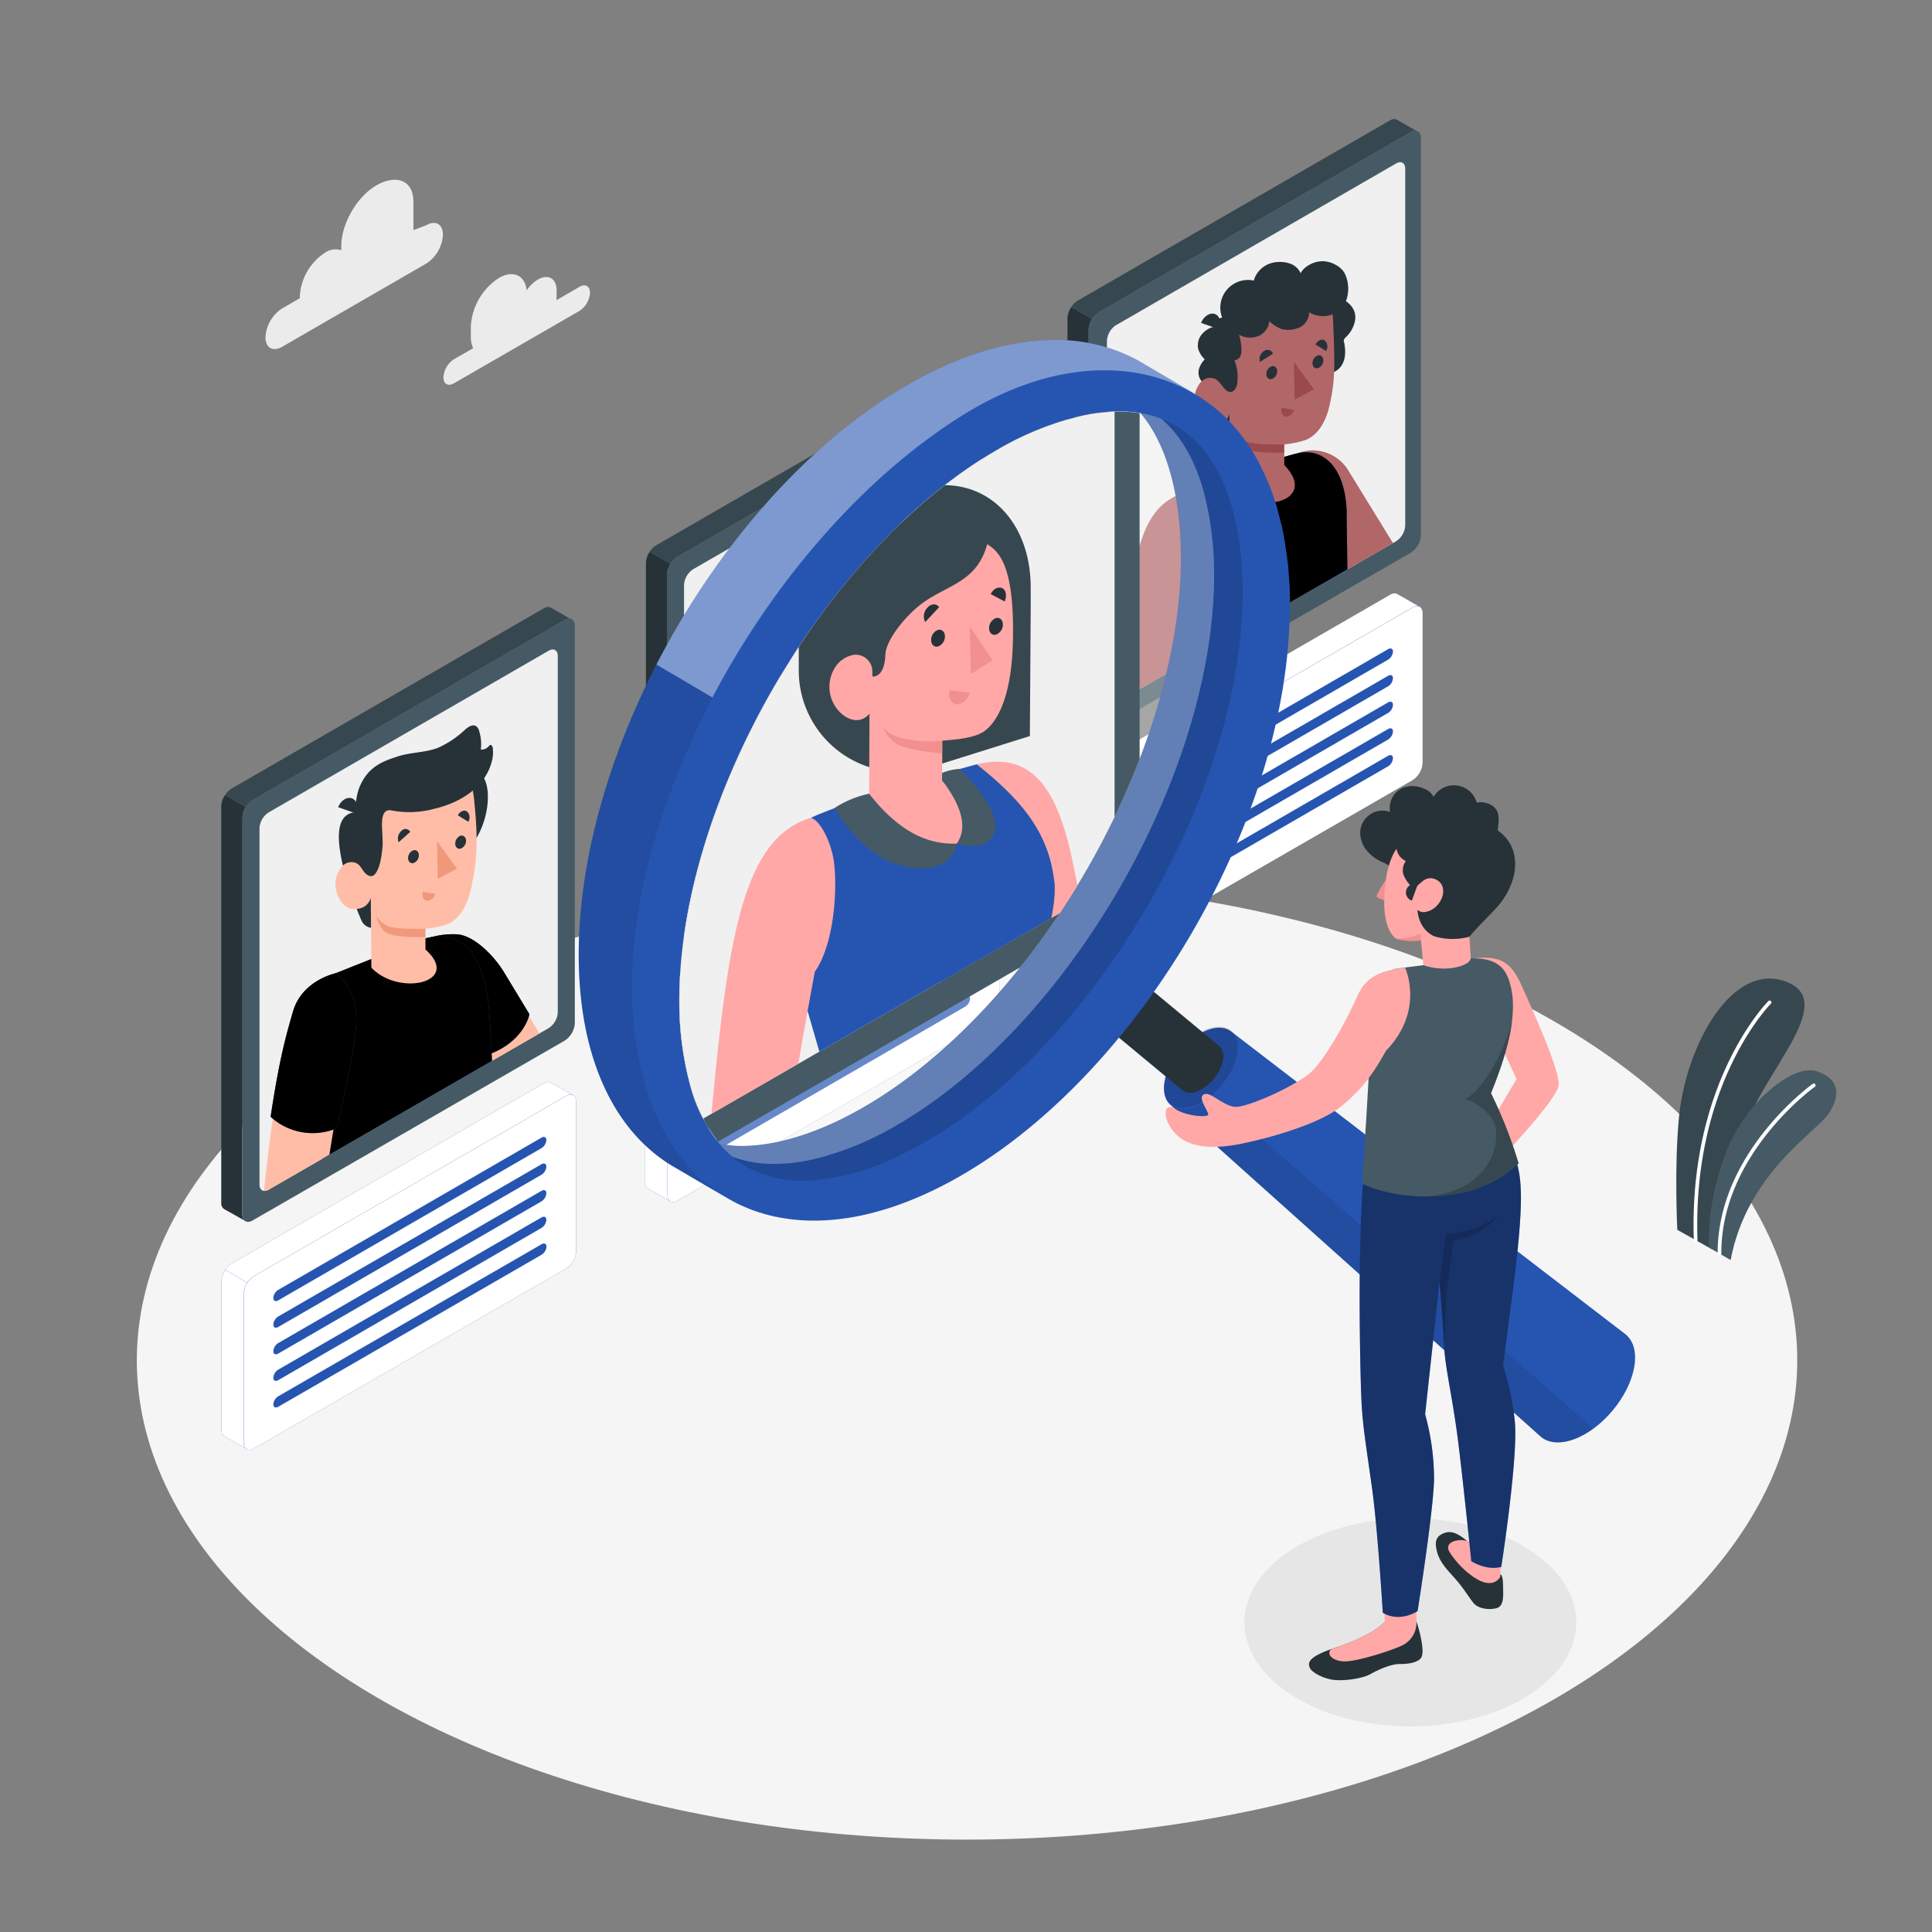 <svg xmlns="http://www.w3.org/2000/svg" viewBox="0 0 500 500" xmlns:v="https://vecta.io/nano"><rect x="0" y="0" width="500" height="500" fill="#808080" stroke="none"/><style><![CDATA[.B{fill:#2655b1}.C{fill:#263238}.D{fill:#fff}.E{fill:#ffa8a7}.F{fill:#37474f}.G{fill:#455a64}.H{fill:#f28f8f}.I{fill:#f0f0f0}.J{fill:#b16668}.K{fill:#9a4a4d}.L{fill:#ffbda7}.M{fill:#f0997a}]]></style><defs><clipPath id="A"><path d="M288.82 84.16l72.5-41.86c1.3-.75 2.35-.14 2.35 1.36V136a5.19 5.19 0 0 1-2.35 4.07l-72.5 41.78c-1.3.75-2.35.14-2.35-1.36V88.23a5.19 5.19 0 0 1 2.35-4.07z" fill="none"/></clipPath><clipPath id="B"><path d="M69.51 210.26L142 168.4c1.3-.75 2.35-.14 2.35 1.36V262a5.17 5.17 0 0 1-2.35 4.07L69.51 307.9c-1.3.75-2.35.14-2.35-1.36v-92.21a5.19 5.19 0 0 1 2.35-4.07z" fill="none"/></clipPath><clipPath id="C"><path d="M179.38 147.32l72.5-41.86c1.3-.75 2.35-.14 2.35 1.36v92.29a5.19 5.19 0 0 1-2.35 4.07L179.38 245c-1.3.75-2.35.14-2.35-1.36v-92.25a5.2 5.2 0 0 1 2.35-4.07z" fill="none"/></clipPath><clipPath id="D"><path d="M223.44 286.61c44.57-25.71 82.17-90.92 82.17-142.36 0-9.24-1.34-26.52-10.46-37.31H295a33.45 33.45 0 0 0-5.44-.42 46.21 46.21 0 0 0-10.73 1.35 79.61 79.61 0 0 0-20.83 8.58c-44.55 25.72-82.19 90.93-82.19 142.37a82.75 82.75 0 0 0 2.88 22.28 40.15 40.15 0 0 0 7.67 15 31.1 31.1 0 0 0 5.51.46c9.33.04 20.23-3.41 31.57-9.95z" fill="none"/></clipPath><clipPath id="E"><path d="M178.51 148.05L285 86.56c1.9-1.1 3.45-.21 3.45 2v135.56a7.63 7.63 0 0 1-3.45 6L178.5 291.5c-1.91 1.1-3.46.21-3.46-2V154a7.65 7.65 0 0 1 3.47-5.95z" fill="none"/></clipPath><path id="F" d="M282.94 248.65h0l-5.79-3.31h0a1.87 1.87 0 0 1-.74-1.67v-38.58a5.54 5.54 0 0 1 1-2.88l5.76 3.32a5.43 5.43 0 0 0-.94 2.86V247a1.8 1.8 0 0 0 .71 1.65z"/><path id="G" d="M284.78 203.85l80.78-46.63c1.45-.84 2.62-.16 2.62 1.51v38.66a5.76 5.76 0 0 1-2.62 4.53l-80.78 46.56c-1.44.83-2.62.15-2.62-1.52v-38.57a5.82 5.82 0 0 1 2.62-4.54z"/><path id="H" d="M361.62 153.73l5.7 3.25a1.9 1.9 0 0 0-1.76.23l-80.78 46.64a5.18 5.18 0 0 0-1.68 1.68l-5.76-3.32a5 5 0 0 1 1.65-1.66l80.78-46.64a2.36 2.36 0 0 1 1.17-.35 1.4 1.4 0 0 1 .68.17z"/><path id="I" d="M306.82 127.37c-4.07 1.55-3.46 6-3.33 9.95.07 2.43.47 6.55.73 12.2l1.16 18.19-.26 39.46c13.23 4.51 30.06.54 44.18-15.15l-.79-58.79v-1.13c-.5-11.34-6.13-16.19-12.56-14.83-2.06.44-6.52 1.86-9.47 2.78l-8.1 2.62-11.56 4.7z"/><path id="J" d="M63.87 375.05h0l-5.79-3.31h0a1.87 1.87 0 0 1-.74-1.67V331.5a5.54 5.54 0 0 1 1-2.88l5.66 3.32a5.43 5.43 0 0 0-.94 2.86v38.56a1.8 1.8 0 0 0 .81 1.69z"/><path id="K" d="M65.71 330.26l80.78-46.64c1.44-.84 2.62-.16 2.62 1.51v38.66a5.81 5.81 0 0 1-2.63 4.54l-80.77 46.55c-1.45.83-2.62.15-2.62-1.52v-38.57a5.76 5.76 0 0 1 2.62-4.53z"/><path id="L" d="M142.55 280.14l5.7 3.25a1.9 1.9 0 0 0-1.76.23l-80.78 46.64a5.18 5.18 0 0 0-1.71 1.68l-5.76-3.32a5 5 0 0 1 1.68-1.62l80.78-46.64a2.36 2.36 0 0 1 1.17-.35 1.4 1.4 0 0 1 .68.13z"/><path id="M" d="M110.7 242.8a21.4 21.4 0 0 1 7.58-1c4.07.26 9.08 4.87 12.07 9.67l6.66 11s-1.33 7.54-11.62 10.79l-9.52-12.42z"/><path id="N" d="M84.44 272.26l-1.33 21 1.07 39.29c13.23 4.51 30.06.54 44.18-15.15 0 0-.58-52.18-2.42-61.09-2.21-10.73-7.48-16.6-18.16-12.78l-10.47 4.18L86.54 252s-2.1 16.2-2.1 20.26z"/><path id="O" d="M87 251.85s-8.71 1.71-11.14 9.81c-2 6.84-3.66 13-5.82 27.36A16.12 16.12 0 0 0 87.13 292s4.6-18.73 5.06-27.15c.5-9.22-5.19-13-5.19-13z"/><path id="P" d="M173.5 310.89h0l-5.79-3.31h0a1.89 1.89 0 0 1-.74-1.67v-38.57a5.54 5.54 0 0 1 1-2.88l5.76 3.32a5.42 5.42 0 0 0-.93 2.86v38.56a1.8 1.8 0 0 0 .7 1.69z"/><path id="Q" d="M175.35 266.1l80.77-46.64c1.45-.84 2.62-.16 2.62 1.51v38.66a5.76 5.76 0 0 1-2.62 4.53l-80.77 46.56c-1.45.83-2.62.15-2.62-1.52v-38.57a5.76 5.76 0 0 1 2.62-4.53z"/><path id="R" d="M252.18 216l5.7 3.25a1.9 1.9 0 0 0-1.76.23l-80.78 46.62a5.18 5.18 0 0 0-1.68 1.68l-5.76-3.32a5 5 0 0 1 1.65-1.66l80.78-46.64a2.4 2.4 0 0 1 1.18-.35 1.33 1.33 0 0 1 .67.19z"/><path id="S" d="M181.66 297.2l68.15-39.41c.69-.4 1.25-.11 1.25.64a2.69 2.69 0 0 1-1.25 2.08l-68.15 39.41c-.69.4-1.25.11-1.25-.64a2.69 2.69 0 0 1 1.25-2.08z"/><path id="T" d="M392 367.58a64.94 64.94 0 0 0-3-14.13l3.07-23.64c3.18-27.16 1.06-27.59-2.78-37 0 0-34.82-4.48-36.27 10-1.82 18-1 53-.69 59.4s.82 9.29 2.72 22.69c1.45 10.2 2.82 32.49 2.82 32.49 4.56 2.63 9-.45 9-.45s4.36-27.42 4.26-34.8a63.29 63.29 0 0 0-2.31-16.14l3.71-34.06s.84 9.37 1.15 15.77 2 12.54 3.57 24.45c1.32 10.33 3.52 31.89 3.52 31.89 4.57 2.63 7.76 1.44 7.76 1.44s4.52-28.95 3.47-37.91z"/></defs><ellipse cx="250.27" cy="352.04" rx="214.86" ry="124.05" fill="#f5f5f5"/><ellipse cx="365" cy="419.86" rx="42.95" ry="26.93" fill="#e6e6e6"/><path d="M443,323.28l-8.91-5s-.84-16.27.44-29.25c1.79-18.24,13.57-40.2,27.63-35s-6.45,23.73-11,39.21S443,323.28,443,323.28Z" class="F"/><path d="M438.85 321.37h0a.47.47 0 0 0 .46-.49c-1.38-40.53 18.8-60.93 19-61.13a.47.47 0 1 0-.66-.67c-.21.2-20.68 20.89-19.29 61.84a.47.47 0 0 0 .49.45z" class="D"/><path d="M447.89 326.1l-5.57-3.22s-.95-11.5 4.69-25.48c4.91-12.17 17.1-22.26 23.22-20.14s6 6.47 3 11-21.17 15.45-25.34 37.84z" class="G"/><path d="M445 324.87h0a.47.47 0 0 0 .48-.47c-.11-25.63 23.95-43 24.2-43.13a.48.48 0 0 0 .11-.66.47.47 0 0 0-.66-.11c-.25.17-24.71 17.78-24.6 43.9a.47.47 0 0 0 .47.47z" class="D"/><use href="#F" class="B"/><use href="#F" opacity=".55" class="D"/><use href="#G" class="B"/><use href="#G" opacity=".7" class="D"/><use href="#H" class="B"/><use href="#H" opacity=".85" class="D"/><path d="M291.1 207.42L359.24 168c.7-.4 1.26-.12 1.26.63a2.69 2.69 0 0 1-1.26 2.09l-68.14 39.4c-.69.4-1.26.12-1.26-.63a2.7 2.7 0 0 1 1.26-2.07zm0 27.58l68.14-39.4c.7-.4 1.26-.12 1.26.64a2.67 2.67 0 0 1-1.26 2.08l-68.14 39.36c-.69.4-1.26.11-1.26-.64a2.72 2.72 0 0 1 1.26-2.04zm0-13.81l68.14-39.41c.7-.4 1.26-.11 1.26.64a2.71 2.71 0 0 1-1.26 2.09l-68.14 39.4c-.69.4-1.26.11-1.26-.64a2.7 2.7 0 0 1 1.26-2.08zm0 6.88l68.14-39.4c.7-.4 1.26-.12 1.26.63a2.69 2.69 0 0 1-1.26 2.09l-68.14 39.4c-.69.4-1.26.12-1.26-.63a2.7 2.7 0 0 1 1.26-2.09zm0-13.77l68.14-39.4c.7-.4 1.26-.12 1.26.64a2.67 2.67 0 0 1-1.26 2.08L291.1 217c-.69.4-1.26.11-1.26-.64a2.72 2.72 0 0 1 1.26-2.06z" class="B"/><path d="M282.5 189.77h0l-5.5-3.13a1.86 1.86 0 0 1-.74-1.67V82.35a5.47 5.47 0 0 1 1-2.88l5.36 3.1a5.42 5.42 0 0 0-.89 2.78v102.73a1.8 1.8 0 0 0 .77 1.69z" class="C"/><path d="M366.5,33.83a2.19,2.19,0,0,0-1.38.34L284.34,80.81a5.3,5.3,0,0,0-1.73,1.76l-5.37-3.1a5.23,5.23,0,0,1,1.65-1.66l80.78-46.63a2.31,2.31,0,0,1,1.17-.36,1.4,1.4,0,0,1,.68.17Z" class="F"/><path d="M284.34 80.81l80.78-46.63c1.45-.84 2.62-.16 2.62 1.51v102.82a5.76 5.76 0 0 1-2.62 4.53l-80.77 46.56c-1.45.83-2.63.15-2.63-1.52V85.35a5.82 5.82 0 0 1 2.62-4.54z" class="G"/><path d="M288.82 84.16l72.5-41.86c1.3-.75 2.35-.14 2.35 1.36V136a5.19 5.19 0 0 1-2.35 4.07l-72.5 41.78c-1.3.75-2.35.14-2.35-1.36V88.23a5.19 5.19 0 0 1 2.35-4.07z" class="I"/><g clip-path="url(#A)"><path d="M349.09 122a10.8 10.8 0 0 0-13.16-4.75s-.42 7.73 3.54 18.83c0 0 17.25 25.14 20.69 27.48l4.77-15.82L349.09 122z" class="J"/><use href="#I" class="B"/><use href="#I" opacity=".2"/><g class="C"><path d="M337.46 88.08c0-3.65.57-8.44 4.28-10.19 1.88-.89 4.56-1.26 6.35-.1s2.93 2.8 2.61 5.08a8.07 8.07 0 0 1-2.43 4.44 1.39 1.39 0 0 0-.47.66 1.35 1.35 0 0 0 .05.63c.48 2.25.45 4.83-1.08 6.55a4.69 4.69 0 0 1-4.25 1.49 5.89 5.89 0 0 1-4-3.28 11.61 11.61 0 0 1-1.06-5.28zM313 100.9s2.06 10.61 2.88 12.22a3.15 3.15 0 0 0 2.53 1.67l-.14-7.8zm2.53-16.67l-2 .52a6 6 0 0 0-2.31 1.55 4.48 4.48 0 0 0-1.12 4 6.25 6.25 0 0 0 1.69 2.7 6.35 6.35 0 0 0-1.39 2.16 3.61 3.61 0 0 0 0 2.53 5.82 5.82 0 0 0 .82 1.32c.73.93 1.59 1.84 2.85 1.7l2.77-.37z"/></g><path d="M318,100.07c-.77.75-1.88-.68-2.84-1.58s-4.08-1.64-5.64,2.57,1.38,8.6,3.84,8.84c4.24.4,4.88-2.91,4.88-2.91l.14,17.42c4.63,9.69,23.71,6,14-4.06V115a24.32,24.32,0,0,0,5.71-1.2c3.12-1.39,5.09-4.76,6-8.91,1.52-6.67,1.39-10.62.88-22.65-.35-8.26-15.08-10.81-22.42-3.51S318,100.07,318,100.07Z" class="J"/><g class="C"><path d="M315.14 98.49c-.5-.39-.45-1.53-.48-2.08a35.6 35.6 0 0 1 .07-4c.13-2.1.71-4.3.23-6.36a5.39 5.39 0 0 1-.21-2.32 1.85 1.85 0 0 1 1.54-1.56 7.16 7.16 0 0 1 8.18-9.56 6.66 6.66 0 0 1 5-4.64 8.46 8.46 0 0 1 4.06.14 4.75 4.75 0 0 1 3.08 2.61c.83-1.78 3.7-3.38 6.32-3.08 2.2.26 4.46 1.62 5.21 3.4a9.07 9.07 0 0 1 0 7.34 6.26 6.26 0 0 1-4.1 3.24 6.93 6.93 0 0 1-5.24-.82 4.4 4.4 0 0 1-3.15 4.2 7.49 7.49 0 0 1-3.9.19 9.43 9.43 0 0 1-3.25-2.09 4.68 4.68 0 0 1-2.91 3.9 5.88 5.88 0 0 1-4.93-.37 13.76 13.76 0 0 1 .62 3.67 4.09 4.09 0 0 1-.29 1.9 1.71 1.71 0 0 1-1.52 1 11.84 11.84 0 0 1 .75 5.74 3.19 3.19 0 0 1-.86 2.09c-1.73 1.6-3.15-1.7-4.22-2.54z"/><path d="M315.54 85.22l-4.7-1.65c.67-1.73 2.26-2.76 3.56-2.31s1.8 2.23 1.14 3.96z"/></g><path d="M332.33,115s-7,.24-9.4-.6a6,6,0,0,1-3.37-2.94,10.33,10.33,0,0,0,1.92,4c1.78,2.15,10.85,1.66,10.85,1.66Z" class="K"/><g class="C"><path d="M330.53 96.09a2.14 2.14 0 0 1-1.4 2c-.77.21-1.4-.38-1.4-1.3a2.15 2.15 0 0 1 1.4-2c.77-.21 1.4.38 1.4 1.3zm-1.06-4.58l-3.4 2.16a2.56 2.56 0 0 1 1-2.81 1.59 1.59 0 0 1 2.4.65z"/></g><path d="M331.7 105.52l3.18.52a2.18 2.18 0 0 1-2.16 1.8c-.88-.14-1.34-1.18-1.02-2.32z" class="K"/><g class="C"><path d="M343.17 90.84l-2.72-1.69c.55-1.05 1.61-1.52 2.36-1.06a2.1 2.1 0 0 1 .36 2.75zm-.71 2.44a2.14 2.14 0 0 1-1.39 2c-.77.21-1.4-.38-1.4-1.3a2.16 2.16 0 0 1 1.4-2c.77-.21 1.39.37 1.39 1.3z"/></g><path d="M334.88 93.67l.16 9.72 5-2.61-5.16-7.11z" class="K"/><path d="M304.29 210.6a19.45 19.45 0 0 0 2.23 7.5 26.52 26.52 0 0 0 5 5.79 1.22 1.22 0 0 1 .43.63c.07.52-.52.88-1 1a4.81 4.81 0 0 1-3.16-.62 9.51 9.51 0 0 1-1.95-1.51c-.2-.18-1.44-1.06-1.44-1.26a19.53 19.53 0 0 0 2.18 6 45.6 45.6 0 0 1 2.79 5c.47 1.13.69 2.59-.18 3.45a3.14 3.14 0 0 1-1.27.65 9.31 9.31 0 0 1-9.07-2.34 15.43 15.43 0 0 1-2.54-3.74 24.26 24.26 0 0 1-1.08-2.31 25.36 25.36 0 0 1-1.23-4.24c-.77-3.47-1.06-7-1.59-10.48a197.44 197.44 0 0 1-1.88-33.47c1.8-37.06 4.33-49.59 16.31-53.28 3.39 2.52 4.91 13.31 1.34 22.93a288.53 288.53 0 0 0-3.48 32.46c-.22 5.14-1.05 15.5-.81 20.64.11 2.3.11 4.6.4 7.2z" class="J"/></g><use href="#J" class="B"/><use href="#J" opacity=".55" class="D"/><use href="#K" class="B"/><use href="#K" opacity=".7" class="D"/><use href="#L" class="B"/><use href="#L" opacity=".85" class="D"/><path d="M72 333.82l68.14-39.4c.69-.4 1.26-.12 1.26.64a2.7 2.7 0 0 1-1.26 2.08L72 336.54c-.7.4-1.26.12-1.26-.63a2.69 2.69 0 0 1 1.26-2.09zm0 27.54L140.17 322c.69-.4 1.26-.11 1.26.64a2.7 2.7 0 0 1-1.26 2.08L72 364.08c-.7.4-1.26.11-1.26-.64a2.67 2.67 0 0 1 1.26-2.08zm0-13.77l68.14-39.4c.69-.4 1.26-.12 1.26.63a2.72 2.72 0 0 1-1.26 2.09L72 350.31c-.7.4-1.26.12-1.26-.63a2.67 2.67 0 0 1 1.26-2.09zm0 6.88l68.14-39.4c.69-.4 1.26-.12 1.26.63a2.7 2.7 0 0 1-1.26 2.09L72 357.19c-.7.4-1.26.12-1.26-.63a2.69 2.69 0 0 1 1.26-2.09zm0-13.76l68.14-39.41c.69-.4 1.26-.11 1.26.64a2.7 2.7 0 0 1-1.26 2.08L72 343.43c-.7.4-1.26.11-1.26-.64a2.67 2.67 0 0 1 1.26-2.08z" class="B"/><path d="M63.53 316h0L58 312.91a1.86 1.86 0 0 1-.74-1.67V208.62a5.47 5.47 0 0 1 1-2.88l5.36 3.1a5.42 5.42 0 0 0-.89 2.78v102.73a1.8 1.8 0 0 0 .8 1.65z" class="C"/><path d="M147.53,160.1a2.19,2.19,0,0,0-1.38.34L65.37,207.08a5.3,5.3,0,0,0-1.73,1.76l-5.37-3.1a5.23,5.23,0,0,1,1.65-1.66l80.78-46.63a2.31,2.31,0,0,1,1.17-.36,1.4,1.4,0,0,1,.68.17Z" class="F"/><path d="M65.37 207.07l80.78-46.63c1.44-.84 2.62-.16 2.62 1.51v102.82a5.82 5.82 0 0 1-2.62 4.54l-80.78 46.55c-1.45.83-2.62.16-2.62-1.51V211.61a5.8 5.8 0 0 1 2.62-4.54z" class="G"/><path d="M69.51 210.26L142 168.4c1.3-.75 2.35-.14 2.35 1.36V262a5.17 5.17 0 0 1-2.35 4.07L69.51 307.9c-1.3.75-2.35.14-2.35-1.36v-92.21a5.19 5.19 0 0 1 2.35-4.07z" class="I"/><g clip-path="url(#B)"><path d="M127.72 248.75c-5.66-7.35-15-6.31-15-6.31a84.29 84.29 0 0 0 4.63 18.7s17.26 25.13 20.7 27.48l4.77-15.83s-11.43-19.26-15.1-24.04z" class="L"/><use href="#M" class="B"/><use href="#M" opacity=".5"/><use href="#N" class="B"/><use href="#N" opacity=".4"/><g class="C"><path d="M98.26 213.7c0 8.9 6.25 14.44 14 12.37s14-10.95 14-19.85-6.65-8.9-14.36-6.83-13.64 5.41-13.64 14.31zM96 232.32l-2.34-2.71.95-3.9-2-15.41a3.85 3.85 0 0 0-4.08 2.08c-3.35 6.08 4.46 24.77 5.13 26.07a3.16 3.16 0 0 0 2.53 1.68z"/></g><path d="M95.73 225.4c-.77.75-1.88-.68-2.84-1.58s-4.08-1.64-5.64 2.57 1.37 8.61 3.83 8.84c4.25.4 4.88-2.91 4.88-2.91l.15 18.1c7.11 7.55 23.49 3.86 14-4.69v-5.37a24.71 24.71 0 0 0 5.72-1.19c3.12-1.4 5.08-4.76 6-8.92 1.52-6.66 2.1-11.87.81-23.84-1.42-13.12-15-9.62-22.36-2.32s-4.55 21.31-4.55 21.31z" class="L"/><g class="C"><path d="M95.59 226.67c-1.3-.34-2.15-2.42-2.7-2.85s-.46-1.53-.48-2.08a34 34 0 0 0-.1-4.05 24.81 24.81 0 0 1-.46-4.3c0-3 .07-7.18 1.3-9.95 2.27-5.11 5.81-6.4 10.08-7.77 3.28-1 6.87-.9 10.09-2.12a25.2 25.2 0 0 0 7.13-4.8c.79-.67 1.89-1.37 2.76-.82a2.19 2.19 0 0 1 .8 1.29 11.45 11.45 0 0 1 .43 4.76 2.46 2.46 0 0 0 2-.8c.15-.18.31-.39.54-.39s.48.37.53.68a8.93 8.93 0 0 1-.35 4c-1.84 6.44-8.24 10.34-14.77 11.84a24.45 24.45 0 0 1-11.21.4 1.76 1.76 0 0 0-1.3.23 2 2 0 0 0-.7 1c-.71 1.83 0 5.57-.18 8.09-.27 3.07-.74 5.67-1.9 7.12a1.3 1.3 0 0 1-1.51.52z"/><path d="M92.2 210.56l-4.69-1.66c.66-1.73 2.25-2.76 3.55-2.3s1.81 2.22 1.14 3.96z"/></g><path d="M110.07,240.36s-7,.25-9.39-.6a6,6,0,0,1-3.37-2.94,10.39,10.39,0,0,0,1.91,4c1.78,2.15,10.85,1.66,10.85,1.66Z" class="M"/><g class="C"><path d="M108.4 221.36a2.14 2.14 0 0 1-1.39 2c-.78.2-1.4-.38-1.4-1.31a2.15 2.15 0 0 1 1.4-2c.77-.2 1.39.38 1.39 1.31zm-2.24-6.07l-3 2.7a2.64 2.64 0 0 1 .7-2.93 1.37 1.37 0 0 1 2.3.23z"/></g><path d="M109.44 230.8l3.19.53a2.2 2.2 0 0 1-2.17 1.79c-.87-.12-1.33-1.18-1.02-2.32z" class="M"/><g class="C"><path d="M121.2 212.67l-2.72-1.67c.55-1 1.61-1.52 2.36-1a2.08 2.08 0 0 1 .36 2.67zm-.59 4.95a2.15 2.15 0 0 1-1.4 2c-.77.21-1.39-.38-1.39-1.3a2.15 2.15 0 0 1 1.39-2.05c.79-.16 1.4.42 1.4 1.35z"/></g><path d="M113.11 217.7l.16 9.73 5-2.62-5.16-7.11z" class="M"/><path d="M67.88 312.87c4.4-46.94 10.38-58.41 19-59.59 3.38 2.52 4.45 13.3 2.06 24.48 0 0-4.88 25.31-5.31 34.42-.38 8-2.59 17.8-1.61 24.1.18 1.11.76 4.35 1.36 5.1 2 2.46 1.51 3.6 3 5.52 1.2 1.5 3.19 2.4 3 3-.29.72-1.6 1.65-3.68.69a8.33 8.33 0 0 1-3-2.73s.22 3 3 7.56c2.61 4.37 3.38 8.93-3.89 8.09-4.11-.47-7.13-1.63-9.79-12.23-.74-2.93-1.34-8.25-1.92-12.08-1.71-11.05-2.83-19.87-2.22-26.33z" class="L"/><use href="#O" class="B"/><use href="#O" opacity=".5"/></g><use href="#P" class="B"/><use href="#P" opacity=".55" class="D"/><use href="#Q" class="B"/><use href="#Q" opacity=".7" class="D"/><use href="#R" class="B"/><use href="#R" opacity=".85" class="D"/><g class="B"><path d="M181.66 269.66l68.15-39.4c.69-.4 1.25-.12 1.25.63a2.69 2.69 0 0 1-1.25 2.09l-68.15 39.4c-.69.4-1.25.12-1.25-.63a2.71 2.71 0 0 1 1.25-2.09z"/><use href="#S"/><path d="M181.66 283.43L249.81 244c.69-.4 1.25-.12 1.25.63a2.71 2.71 0 0 1-1.25 2.09l-68.15 39.4c-.69.4-1.25.12-1.25-.64a2.69 2.69 0 0 1 1.25-2.05zm0 6.88l68.15-39.4c.69-.4 1.25-.12 1.25.63a2.69 2.69 0 0 1-1.25 2.09L181.66 293c-.69.4-1.25.12-1.25-.63a2.71 2.71 0 0 1 1.25-2.06z"/><use href="#S" y="-20.65"/></g><path d="M173.39 253.1h0l-5.49-3.1a1.86 1.86 0 0 1-.74-1.67V145.68a5.47 5.47 0 0 1 1-2.88l5.36 3.1a5.42 5.42 0 0 0-.89 2.78v102.73a1.8 1.8 0 0 0 .76 1.69z" class="C"/><path d="M257.39,97.16a2.19,2.19,0,0,0-1.38.34l-80.78,46.64a5.3,5.3,0,0,0-1.73,1.76l-5.37-3.1a5.23,5.23,0,0,1,1.65-1.66l80.78-46.63a2.31,2.31,0,0,1,1.17-.36,1.4,1.4,0,0,1,.68.17Z" class="F"/><path d="M175.23 144.14L256 97.5c1.45-.83 2.62-.16 2.62 1.52v102.82a5.76 5.76 0 0 1-2.62 4.53l-80.78 46.55c-1.44.84-2.62.16-2.62-1.51V148.68a5.81 5.81 0 0 1 2.63-4.54z" class="G"/><path d="M179.38 147.32l72.5-41.86c1.3-.75 2.35-.14 2.35 1.36v92.29a5.19 5.19 0 0 1-2.35 4.07L179.38 245c-1.3.75-2.35.14-2.35-1.36V151.4a5.21 5.21 0 0 1 2.35-4.08z" class="I"/><g clip-path="url(#C)"><path d="M240.12 229.65c-10.73-37.83-10.85-44-10.21-48.46 9.74-2.35 14 4.33 16.6 15.59 1.25 5.41 4.85 26 7.08 34.61 2 7.55 4.42 15.65 7.36 21a3.22 3.22 0 0 0 2.41 1.69c2.73.39 3.54 1.92 5.76 3.06 1.74.88 3 .66 2.95 1.27a3.41 3.41 0 0 1-2.75 2.72 9.6 9.6 0 0 1-3.27-.21 18.33 18.33 0 0 0 4.76 4.36c4.28 2.77 5.61 7-1.8 9.09-2.91.81-8.33-.11-14.78-8.82a49.32 49.32 0 0 1-5.31-10c-3.67-9.29-6.66-18.34-8.8-25.9z" class="E"/><path d="M214.07,185.54s-10.62,3.77-13.36,5.06c7,8.4-1.38,31.32-1.38,31.32l4.47,15.44,33.6-11.77c5.56-14,6.65-20.35,6.16-24.19-1.11-8.7-6.31-14.41-13.65-20.21Z" class="B"/><g class="F"><path d="M239.3 176.22l-17.52 5.5a17.85 17.85 0 0 1-23.2-17V161h0c0-12.56 8.82-25.1 19.7-28l1.47-.39c10.88-2.92 19.7 4.9 19.7 17.46v3.51l-.15 22.64z"/><path d="M205.36 138.21c-1.08-1.06-2.89-.66-4.05.89l2.16 2.14a2.46 2.46 0 0 0-1.48.29 4.44 4.44 0 0 0-2.22 4.51l5.61-2.87a3.44 3.44 0 0 0-.11-.38c1.06-1.54 1.13-3.55.09-4.58z"/></g><path d="M231.78 142.4c2 1.31 4.8 3.66 4.54 16.87-.22 11.19-3.35 14.78-4.92 16s-4.6 1.54-7.54 1.76v7.06s5.09 4.82 4.83 8-4.83 5.79-11.73 1.56a20.1 20.1 0 0 1-6-6.24l.06-15.1s-1.73 2.4-4.66.22a6.32 6.32 0 0 1-1.36-8.42 4.89 4.89 0 0 1 3.41-2.19 3 3 0 0 1 3.14 3v.83s2.14.33 2.28-3.85c.08-2.32 2.85-6 5.56-8.32 4.61-3.97 10.48-4.02 12.39-11.18z" class="E"/><path d="M224.33 158.58a1.88 1.88 0 0 1-1.15 1.82c-.67.22-1.24-.25-1.27-1a1.89 1.89 0 0 1 1.15-1.83c.66-.25 1.24.21 1.27 1.01z" class="C"/><path d="M225.14 168.17l3.57.36a2.49 2.49 0 0 1-2.33 2.1c-.98-.1-1.54-1.2-1.24-2.46z" class="H"/><g class="C"><path d="M234.83 152.5l-2.45-1.31c.44-.93 1.36-1.39 2-1a1.75 1.75 0 0 1 .45 2.31zm-13.97 3.63l2.45-2.63c-.45-.68-1.36-.66-2 .07a2.22 2.22 0 0 0-.45 2.56zm13.68.36a1.87 1.87 0 0 1-1.15 1.83c-.67.22-1.24-.25-1.27-1a1.88 1.88 0 0 1 1.15-1.83c.66-.26 1.24.21 1.27 1z"/></g><g class="H"><path d="M228.71 156.89l.19 8.38 3.84-2.4-4.03-5.98zM223.86 177c-3.1.36-9.48 0-10.48-2.69a5.53 5.53 0 0 0 2.24 3.12c1.91 1.37 8.24 1.8 8.24 1.8z"/></g><path d="M182.41 251.06c3.31-36.15 5.2-56.52 18.3-60.46 1.95.71 3.76 5 4.1 8.11.59 5.26-.12 14.34-3.38 19 0 0-4.11 21.66-5.7 34.13-1.1 8.63-3.47 21.06-2.92 28.06a8.21 8.21 0 0 0 1.62 3.46l2.22 3.69a15.8 15.8 0 0 0 1.5 2.2c.51.59 1.1 1.1 1.65 1.65.41.4.81 1 .47 1.48a1.07 1.07 0 0 1-.5.33 4.56 4.56 0 0 1-4-.38c-.74-.46-1.34-1.13-2.11-1.53a8.23 8.23 0 0 0 1.07 3.67c.44.91.88 1.83 1.37 2.73a23.51 23.51 0 0 1 1.4 2.8 5 5 0 0 1 .29 3.06 4.41 4.41 0 0 1-3.56 3 7.62 7.62 0 0 1-4.73-.93c-4.93-2.55-6.58-7.67-7.2-12.81a103.53 103.53 0 0 1-1-12.9c.19-11.42.47-21.32 1.11-28.36z" class="E"/><g class="G"><path d="M211 186.37a18 18 0 0 0-6 2.48s4.72 9.12 12.82 10.44 8.68-4.13 8.68-4.13c-5.07.21-10.19-1.99-15.5-8.79z"/><path d="M223.86 182.71v1.38c3.44 4.48 4.49 8.35 2.59 11.07 0 0 5.67 1.93 6.67-2.23s-6.2-10.9-6.2-10.9a10.76 10.76 0 0 0-3.06.68z"/></g></g><path d="M150 74.22l-6 3.47a7.31 7.31 0 0 0 .05-.8v-1.73c0-3.1-2.17-4.35-4.85-2.81a9.35 9.35 0 0 0-2.9 2.79c-.43-3.9-3.49-5.34-7.19-3.2a16 16 0 0 0-7.26 12.57v2.6a6.86 6.86 0 0 0 .61 3l-5 2.88a6 6 0 0 0-2.7 4.66c0 1.72 1.21 2.42 2.7 1.56L150 80.44a6 6 0 0 0 2.69-4.66c.01-1.72-1.19-2.41-2.69-1.56zm-39.66-15.94L107 59.55v-7.29c0-5.78-4.61-7.17-9.61-4.28h0c-5 2.9-9.07 9.93-9.07 15.71v1.06a4.83 4.83 0 0 0-4.21.65h0a14.41 14.41 0 0 0-6.52 11.3v.48L73 79.84a9.5 9.5 0 0 0-4.3 7.44c0 2.74 1.93 3.85 4.3 2.48l37.34-21.56a9.49 9.49 0 0 0 4.29-7.44c0-2.76-1.92-3.85-4.29-2.48z" fill="#ebebeb"/><path d="M318.69 267h0c-1.41-1.16-3.58-1.4-6.18-.43-5.21 1.93-10.19 7.94-11.13 13.41-.47 2.74.17 4.83 1.57 6h0l95.55 85.62h0c1.94 1.83 5.08 2.28 8.9.87 7.28-2.7 14.25-11.09 15.55-18.75.69-4-.33-7-2.5-8.59h0z" class="B"/><ellipse cx="310.82" cy="276.47" rx="12.32" ry="7.12" transform="matrix(.638 -.77 .77 .638 -100.42 339.15)" opacity=".15"/><path d="M282.71 246.31a11.6 11.6 0 0 0-6.72 8.11 3.7 3.7 0 0 0 .94 3.62h0l29.13 24.17h0a3.69 3.69 0 0 0 3.73.27 11.63 11.63 0 0 0 6.73-8.11 3.7 3.7 0 0 0-.95-3.63l-29.12-24.16h0a3.7 3.7 0 0 0-3.74-.27z" class="C"/><path d="M313.75 283.57l98.64 86.1a21.35 21.35 0 0 1-5 2.76c-3.82 1.41-7 1-8.91-.88h0L303 286c1.42 1.17 3.57 1.39 6.18.43a16 16 0 0 0 4.57-2.86z" opacity=".1"/><path d="M333.79 153c0-1-.08-2-.16-3l-.22-2.91c0-.65-.12-1.28-.2-1.93l-.69-4.9-.39-2.17-.42-2-1.38-5.31-.79-2.41a1.77 1.77 0 0 1-.12-.37l-.87-2.3-1.08-2.54-.86-1.79a9.55 9.55 0 0 0-.64-1.28 17.44 17.44 0 0 0-.82-1.54 2.77 2.77 0 0 0-.2-.34l-.78-1.33-.54-.84a42.88 42.88 0 0 0-4.25-5.64l-.78-.89-.67-.7-.87-.86a28.72 28.72 0 0 0-2.56-2.3 13.75 13.75 0 0 0-1.31-1l-1.35-1a22.92 22.92 0 0 0-2.2-1.43l-.59-.37-.12-.1h0l-13.79-8.1h0l-.2-.12A43.8 43.8 0 0 0 272.93 88c-11.45 0-24.36 3.75-38.05 11.63-47 27.15-85.11 93.16-85.11 147.45 0 27.08 9.47 46.12 24.78 55l.14.07h0l13.81 8.08.16.09h0l.2.11.22.12c.66.38 1.32.73 2 1.06s1.7.79 2.56 1.12a21.31 21.31 0 0 0 2.35.87 11.66 11.66 0 0 0 1.24.37 9.22 9.22 0 0 0 1.36.4 13.88 13.88 0 0 0 1.38.34 7.43 7.43 0 0 0 1 .22c.59.12 1.23.25 1.85.33a1.54 1.54 0 0 0 .42.07c.73.12 1.48.23 2.21.3 12.68 1.33 27.42-2.25 43.2-11.35 47-27.14 85.15-93.18 85.15-147.45.06-1.26.03-2.54-.01-3.83zM178.67 281.1a82.75 82.75 0 0 1-2.88-22.28c0-51.44 37.64-116.65 82.19-142.37a79.61 79.61 0 0 1 20.85-8.63 46.21 46.21 0 0 1 10.73-1.35 33.45 33.45 0 0 1 5.44.42h.15c9.12 10.79 10.46 28.07 10.46 37.31 0 51.44-37.6 116.65-82.17 142.36-11.34 6.54-22.24 10-31.59 10a21.84 21.84 0 0 1-5.75-.73h0a40.61 40.61 0 0 1-7.43-14.73z" class="B"/><path d="M321.62 153.23c0 27.33-10.62 58.53-27.26 85.65-.78 1.29-1.58 2.55-2.4 3.82-.69 1.09-1.4 2.18-2.14 3.26-1.56 2.32-3.14 4.61-4.8 6.85l-2.38 3.17-2.66 3.42c-1.71 2.16-3.48 4.26-5.28 6.31-1.18 1.37-2.39 2.71-3.61 4-9.8 10.54-20.51 19.44-31.65 25.86-2.13 1.23-4.23 2.35-6.32 3.36a63.21 63.21 0 0 1-21.67 6.47c-1.22.12-2.42.17-3.58.17-.62 0-1.21 0-1.8-.05H206a28 28 0 0 1-3.38-.35 19.97 19.97 0 0 1-1.61-.29 15.93 15.93 0 0 1-1.55-.38 24.85 24.85 0 0 1-13.35-8.64 21.76 21.76 0 0 0 5.74.73c9.35 0 20.25-3.45 31.59-10 44.57-25.71 82.17-90.92 82.17-142.36 0-9.24-1.34-26.52-10.46-37.31H295c11.62 1.86 18.23 9.76 21.95 18.89a53.45 53.45 0 0 1 2.54 8c0 .15.07.3.1.45a28.28 28.28 0 0 1 .33 1.48l.28 1.44a3.49 3.49 0 0 1 .07.37q.15.78.27 1.53a92.28 92.28 0 0 1 .69 5.55c0 .52.09 1 .12 1.5l.08 1.11v.46c0 .4.05.79.07 1.18v.33c0 .49 0 1 .05 1.45a37.25 37.25 0 0 1 .07 2.57z" opacity=".15"/><path d="M187.32 309.6l-12.78-7.51c-15.31-8.95-24.78-28-24.78-55 0-24.22 7.59-50.75 20.15-75.11l14.55 8.37c-12.57 24.36-20.9 50.62-20.9 74.83 0 26.47 9.01 45.25 23.76 54.42z" opacity=".1"/><g class="D"><path d="M309.06,101.85l-.12-.1h0l-13.78-8.1h-.05l-.19-.12A43.83,43.83,0,0,0,272.93,88c-11.44,0-24.36,3.74-38.05,11.63-26,15-49.37,42-65,72.36l14.48,8.52-.31.6c15.65-30,38.86-57.13,64.63-73.37,23.33-14.7,45.47-14.9,60.93-5.5Z" opacity=".4"/><path d="M314.21 148.87c0 51.44-37.64 116.65-82.19 142.37a79.61 79.61 0 0 1-20.85 8.63 46.15 46.15 0 0 1-10.73 1.35 30.59 30.59 0 0 1-10.9-1.86c-5.53-4.64-8.87-11.36-10.87-18.26a82.75 82.75 0 0 1-2.88-22.28c0-51.44 37.64-116.65 82.19-142.37a79.61 79.61 0 0 1 20.85-8.63 46.21 46.21 0 0 1 10.73-1.35 30.78 30.78 0 0 1 10.9 1.85c5.54 4.64 8.88 11.37 10.88 18.27a83.09 83.09 0 0 1 2.87 22.28z" opacity=".3"/></g><g clip-path="url(#D)"><path d="M169.71 303.44h0l-8.06-4.61a2.74 2.74 0 0 1-1.09-2.46V145.64a8 8 0 0 1 1.44-4.23l7.87 4.55a8 8 0 0 0-1.3 4.08V301a2.67 2.67 0 0 0 1.14 2.44z" class="C"/><path d="M293.11 74.36a3.24 3.24 0 0 0-2 .5l-118.7 68.52a7.84 7.84 0 0 0-2.54 2.58l-7.87-4.55a7.52 7.52 0 0 1 2.42-2.44l118.66-68.5a3.4 3.4 0 0 1 1.72-.53 2.06 2.06 0 0 1 1 .25z" class="F"/><path d="M172.42 143.37l118.66-68.5c2.12-1.23 3.85-.24 3.85 2.22v151a8.51 8.51 0 0 1-3.85 6.66l-118.66 68.43c-2.13 1.22-3.85.23-3.85-2.23V150a8.5 8.5 0 0 1 3.85-6.63z" class="G"/><path d="M178.51 148.05L285 86.56c1.9-1.1 3.45-.21 3.45 2v135.56a7.63 7.63 0 0 1-3.45 6L178.5 291.5c-1.91 1.1-3.46.21-3.46-2V154a7.65 7.65 0 0 1 3.47-5.95z" class="I"/><g clip-path="url(#E)"><path d="M267.73 269c-15.76-55.57-15.93-64.67-15-71.18 14.31-3.45 20.54 6.35 24.38 22.9 1.85 8 7.13 38.22 10.41 50.84 2.88 11.09 6.49 23 10.8 30.92a4.74 4.74 0 0 0 3.54 2.47c4 .57 5.2 2.83 8.47 4.49 2.56 1.31 4.45 1 4.33 1.88a5 5 0 0 1-4.05 4c-1.37.24-2.43 0-4.79-.32a26.79 26.79 0 0 0 7 6.42c6.28 4.07 8.24 10.33-2.65 13.35-4.27 1.18-12.24-.17-21.7-12.95a72.54 72.54 0 0 1-7.8-14.68c-5.4-13.75-9.78-27.04-12.94-38.14z" class="E"/><g class="B"><path d="M229.48,204.19s-15.6,5.54-19.64,7.44c10.22,12.33-2,46-2,46l6.57,22.69c-7.07,12.34,48.35-10.57,49.36-17.3,8.16-20.63,9.75-29.89,9-35.53-1.62-12.78-9.26-21.17-20-29.69Z"/><path d="M214.39,280.32c13.32-.35,43.35-11.85,49.36-17.3,8.16-20.63,9.75-29.89,9-35.53"/></g><g class="F"><path d="M266.53 190.49l-25.73 8.08a26.22 26.22 0 0 1-34.08-25v-5.37h0c0-18.45 12.95-36.88 28.93-41.16l2.16-.58c16-4.29 28.94 7.2 28.94 25.66v5.15l-.22 33.22z"/><path d="M216.67 134.66c-1.57-1.55-4.24-1-5.95 1.31l3.18 3.14a3.75 3.75 0 0 0-2.18.43 6.5 6.5 0 0 0-3.25 6.63l8.24-4.21a4.25 4.25 0 0 0-.17-.57c1.57-2.26 1.66-5.22.13-6.73z"/></g><path d="M255.48 140.83c3 1.91 7.06 5.36 6.67 24.77-.32 16.44-4.92 21.72-7.22 23.5s-6.76 2.26-11.08 2.59v10.37s7.47 7.09 7.1 11.69-7.1 8.5-17.23 2.29a29.68 29.68 0 0 1-8.79-9.16l.09-22.19s-2.54 3.54-6.85.34a9.3 9.3 0 0 1-2-12.38 7.14 7.14 0 0 1 5-3.21 4.34 4.34 0 0 1 4.6 4.43v1.22s3.15.49 3.36-5.65c.12-3.41 4.19-8.8 8.17-12.22 6.78-5.81 15.38-5.88 18.18-16.39z" class="E"/><path d="M244.54 164.58a2.77 2.77 0 0 1-1.69 2.69c-1 .32-1.82-.37-1.87-1.54a2.78 2.78 0 0 1 1.69-2.68c.98-.32 1.82.37 1.87 1.53z" class="C"/><path d="M245.73 178.68l5.24.53c-.44 1.85-2 3.23-3.41 3.08s-2.27-1.76-1.83-3.61z" class="H"/><g class="C"><path d="M260 155.66l-3.6-1.92c.66-1.37 2-2 3-1.51s1.22 2.06.6 3.43zM239.44 161l3.6-3.85c-.66-1-2-1-3 .09a3.26 3.26 0 0 0-.6 3.76zm20.1.52a2.77 2.77 0 0 1-1.69 2.69c-1 .31-1.82-.37-1.87-1.54a2.78 2.78 0 0 1 1.69-2.68c.98-.32 1.82.37 1.87 1.53z"/></g><g class="H"><path d="M250.97 162.11l.29 12.31 5.64-3.53-5.93-8.78zm-7.12 29.58c-4.56.53-13.93-.07-15.39-3.95a8.14 8.14 0 0 0 3.29 4.58c2.8 2 12.1 2.65 12.1 2.65z"/></g><path d="M183 300.44c4.87-53.11 7.64-83 26.88-88.81 2.87 1 5.53 7.38 6 11.91.86 7.72-.18 21.07-5 27.94 0 0-6 31.82-8.37 50.13-1.62 12.68-5.1 30.95-4.29 41.23.16 1.94 1.4 3.45 2.38 5.08l3.26 5.41a23.14 23.14 0 0 0 2.21 3.24c.74.87 1.61 1.62 2.42 2.42.6.59 1.19 1.51.69 2.18a1.54 1.54 0 0 1-.73.48 6.72 6.72 0 0 1-5.92-.55c-1.09-.68-2-1.67-3.11-2.25a12 12 0 0 0 1.58 5.38c.64 1.35 1.28 2.7 2 4a34.26 34.26 0 0 1 2.11 4.08 7.45 7.45 0 0 1 .43 4.51 6.51 6.51 0 0 1-5.24 4.38 11.25 11.25 0 0 1-6.95-1.38c-7.23-3.74-9.65-11.26-10.57-18.81a151.08 151.08 0 0 1-1.41-18.95c.24-16.71.63-31.29 1.63-41.62z" class="E"/><g class="G"><path d="M224.93 205.41a26.59 26.59 0 0 0-8.86 3.64s6.94 13.4 18.84 15.34 12.74-6.07 12.74-6.07c-7.37.31-14.9-2.91-22.72-12.91z"/><path d="M243.85 200v2c5.05 6.58 6.6 12.26 3.8 16.26 0 0 8.34 2.83 9.8-3.27s-9.1-16-9.1-16a15.81 15.81 0 0 0-4.5 1.01z"/></g></g></g><path d="M381.59 248c6.93-.77 9.59 1.26 12.17 7 2.46 5.48 10 22 9.62 25.85s-16.14 20.24-16.14 20.24l-4.49-5.46 9.74-16.38-7.75-16.53zm-13.92-5.38l1.3 13.6 12.15-.76-.97-15.08-12.48 2.24z" class="E"/><path d="M352.1 216.48a6 6 0 0 1 0-1.93 5.81 5.81 0 0 1 7.66-4.42 5.68 5.68 0 0 1 3.23-6.22 7.15 7.15 0 0 1 5.59.22 4.4 4.4 0 0 1 2.43 2.09 6.13 6.13 0 0 1 11.17 1.5c1.85-.41 4.46.41 5.29 2.25.94 2.09-.21 4.68.22 6.87.28 1.42.89 2.75 1.15 4.19a34.16 34.16 0 0 1 .45 4.85c.27 6.71-15.32 11.07-15 15.68L366 231.45c0-.42-1.18-1.47-1.44-1.82-.5-.67-.94-1.38-1.4-2.08a13 13 0 0 0-5.72-4.58 10.55 10.55 0 0 1-4.1-3.35 7.52 7.52 0 0 1-1.24-3.14z" class="C"/><path d="M358.65,227.7s-2.69,4-2.34,4.42a6.36,6.36,0,0,0,2.06.88Z" class="H"/><path d="M366.87 215c-2.61 1.33-7.13 3.78-8.3 13.26-1.19 9.72 1 13.1 2.36 14.37.91.86 5.61 1.17 8.06.43 3.06-.94 9.71-4.16 12.82-9.18 3.66-5.91 4.42-13.78.19-16.86-5.95-4.31-12.91-3.11-15.13-2.02z" class="E"/><path d="M361.18 242.84c1.1.6 4.23.85 6.56.51l-.08-1.74a17.39 17.39 0 0 1-3.1 1 11.41 11.41 0 0 1-3.38.23z" class="H"/><g class="C"><path d="M365.73,214.74a10.21,10.21,0,0,0-3.05,1.76,4.14,4.14,0,0,0-1.08,1.38,3.32,3.32,0,0,0-.22,1.56,4.21,4.21,0,0,0,2.45,3.39,4,4,0,0,0-.66,3.38,8,8,0,0,0,2.4,3.45.59.59,0,0,0,.2.15.51.51,0,0,0,.43-.13c1.64-1.1,2.66-3,5-2.23,3.05,1,2.9,4.76.51,7.1a5.16,5.16,0,0,1-3.19,1.51,2.52,2.52,0,0,1-1.68-.59s.09,4.9,4.35,6.85a17,17,0,0,0,9.11.11c1.61-2.05,4.31-4.66,6.53-7,7.31-7.69,7.73-18.86-3.06-22.39-.37-.12-.74-.23-1.12-.33a22.92,22.92,0,0,0-10.61-.23,22.61,22.61,0,0,0-5,1.71Z"/><path d="M365.38 233.09a2.23 2.23 0 0 1-1.38-2.89 2.3 2.3 0 0 1 2.94-1.36zm1.2 186.5a40.86 40.86 0 0 1 1.1 4.06c.31 1.51.75 4 .22 5.16s-2.59 1.87-5.78 1.84c-2.06 0-5.28 1.39-7.49 2.62s-7 1.78-9.42 1.49c-2.84-.33-5.78-2-6.24-3.15s-.84-2.79 6.84-5.25c.07 0 9.3-3 12.54-6.6z"/></g><g class="E"><path d="M366.58 419.8l-1.47-.18-6.76.14c-3.24 3.57-12.47 6.58-12.54 6.6l-1.23.41c-1.33 1.08-.2 2.91 3 3.19s13.05-3 15.24-4.09a6.55 6.55 0 0 0 3.76-6.07z"/><path d="M366.58 416.9v2.9c0 1.05-1.24 2.63-4.47 2.52-2.27-.08-3.85-.69-3.76-2.56v-2.69z"/></g><path d="M388.28 407.44c.58.24.7 1.36.73 3.59 0 1.68.3 4.63-1.69 5.16s-4.86.16-6.09-1.46c-1.52-2-2.54-3.8-4.72-6.27-1.9-2.15-4-4.16-4.67-7.13-.64-2.67 0-3.81 1.82-4.53s3.49-.13 6 2a12.29 12.29 0 0 0 2.26 1.19c1.69.5 5.78 7.21 6.36 7.45z" class="C"/><g class="E"><path d="M388.33,405.38l-.07,2.73s-1.83,3.58-6.91,0c-.11-.26-.56-5.55-.56-5.55Z"/><path d="M381.94 400a12.29 12.29 0 0 1-2.26-1.19h0c-2-.66-6.36.1-4.41 3.07a23.09 23.09 0 0 0 6.08 6.25c2.3 1.13 3.11-.27 3.11-.27l-.82-6.41a4.94 4.94 0 0 0-1.7-1.45z"/></g><use href="#T" class="B"/><g opacity=".4"><use href="#T"/></g><path d="M372.53 331.89l1.68-12.7a21.88 21.88 0 0 0 13.52-4.71s-2.28 4.64-11.53 6.67l-1.81 13.07-.65 14.4q-.46-8.44-1.21-16.73z" opacity=".15"/><path d="M390.51 253.66c-1.18-3.5-3.59-5.56-8.92-5.62h-.94c-.38 2-6.63 3.74-12.3 1.74-.78.14-3.48.44-4.72.61l-2.71.39c-4.12 1.35-5.94 8.52-6.34 19.87s-2.09 35.64-2.09 35.64 8.87 4.76 22.86 2.92c12.53-1.65 18.09-9 17.66-8.08a122.61 122.61 0 0 0-7.16-18.23c6.6-16.17 6.42-24.03 4.66-29.24z" class="G"/><path d="M368.42 309.65a48.77 48.77 0 0 0 6.93-.41c11.43-1.5 17.17-7.76 17.65-8.14a116.85 116.85 0 0 0-7.15-18.17c3.34-8.19 4.94-14.24 5.48-18.9-.54 3.4-5.56 16.56-12.13 20.5 0 0 3.7.58 6.87 4.93s.57 19.26-17.65 20.19z" class="F"/><path d="M363.63 250.42c-5.46.69-9.78 1.83-12.17 7-4 8.83-8.41 16.08-11.59 19.49-3.4 3.64-17.34 10-20.48 9.53s-6.27-4.12-7.89-3.19 1.38 4.44 1.18 5.23-5.89.37-8.58-1.53-3.69 2-.21 6.1 10 4.4 17.13 3 20.52-5.17 26-9.66c6.61-5.44 8.86-9.56 11.67-14.44 10.15-10.48 4.94-21.53 4.94-21.53z" class="E"/></svg>